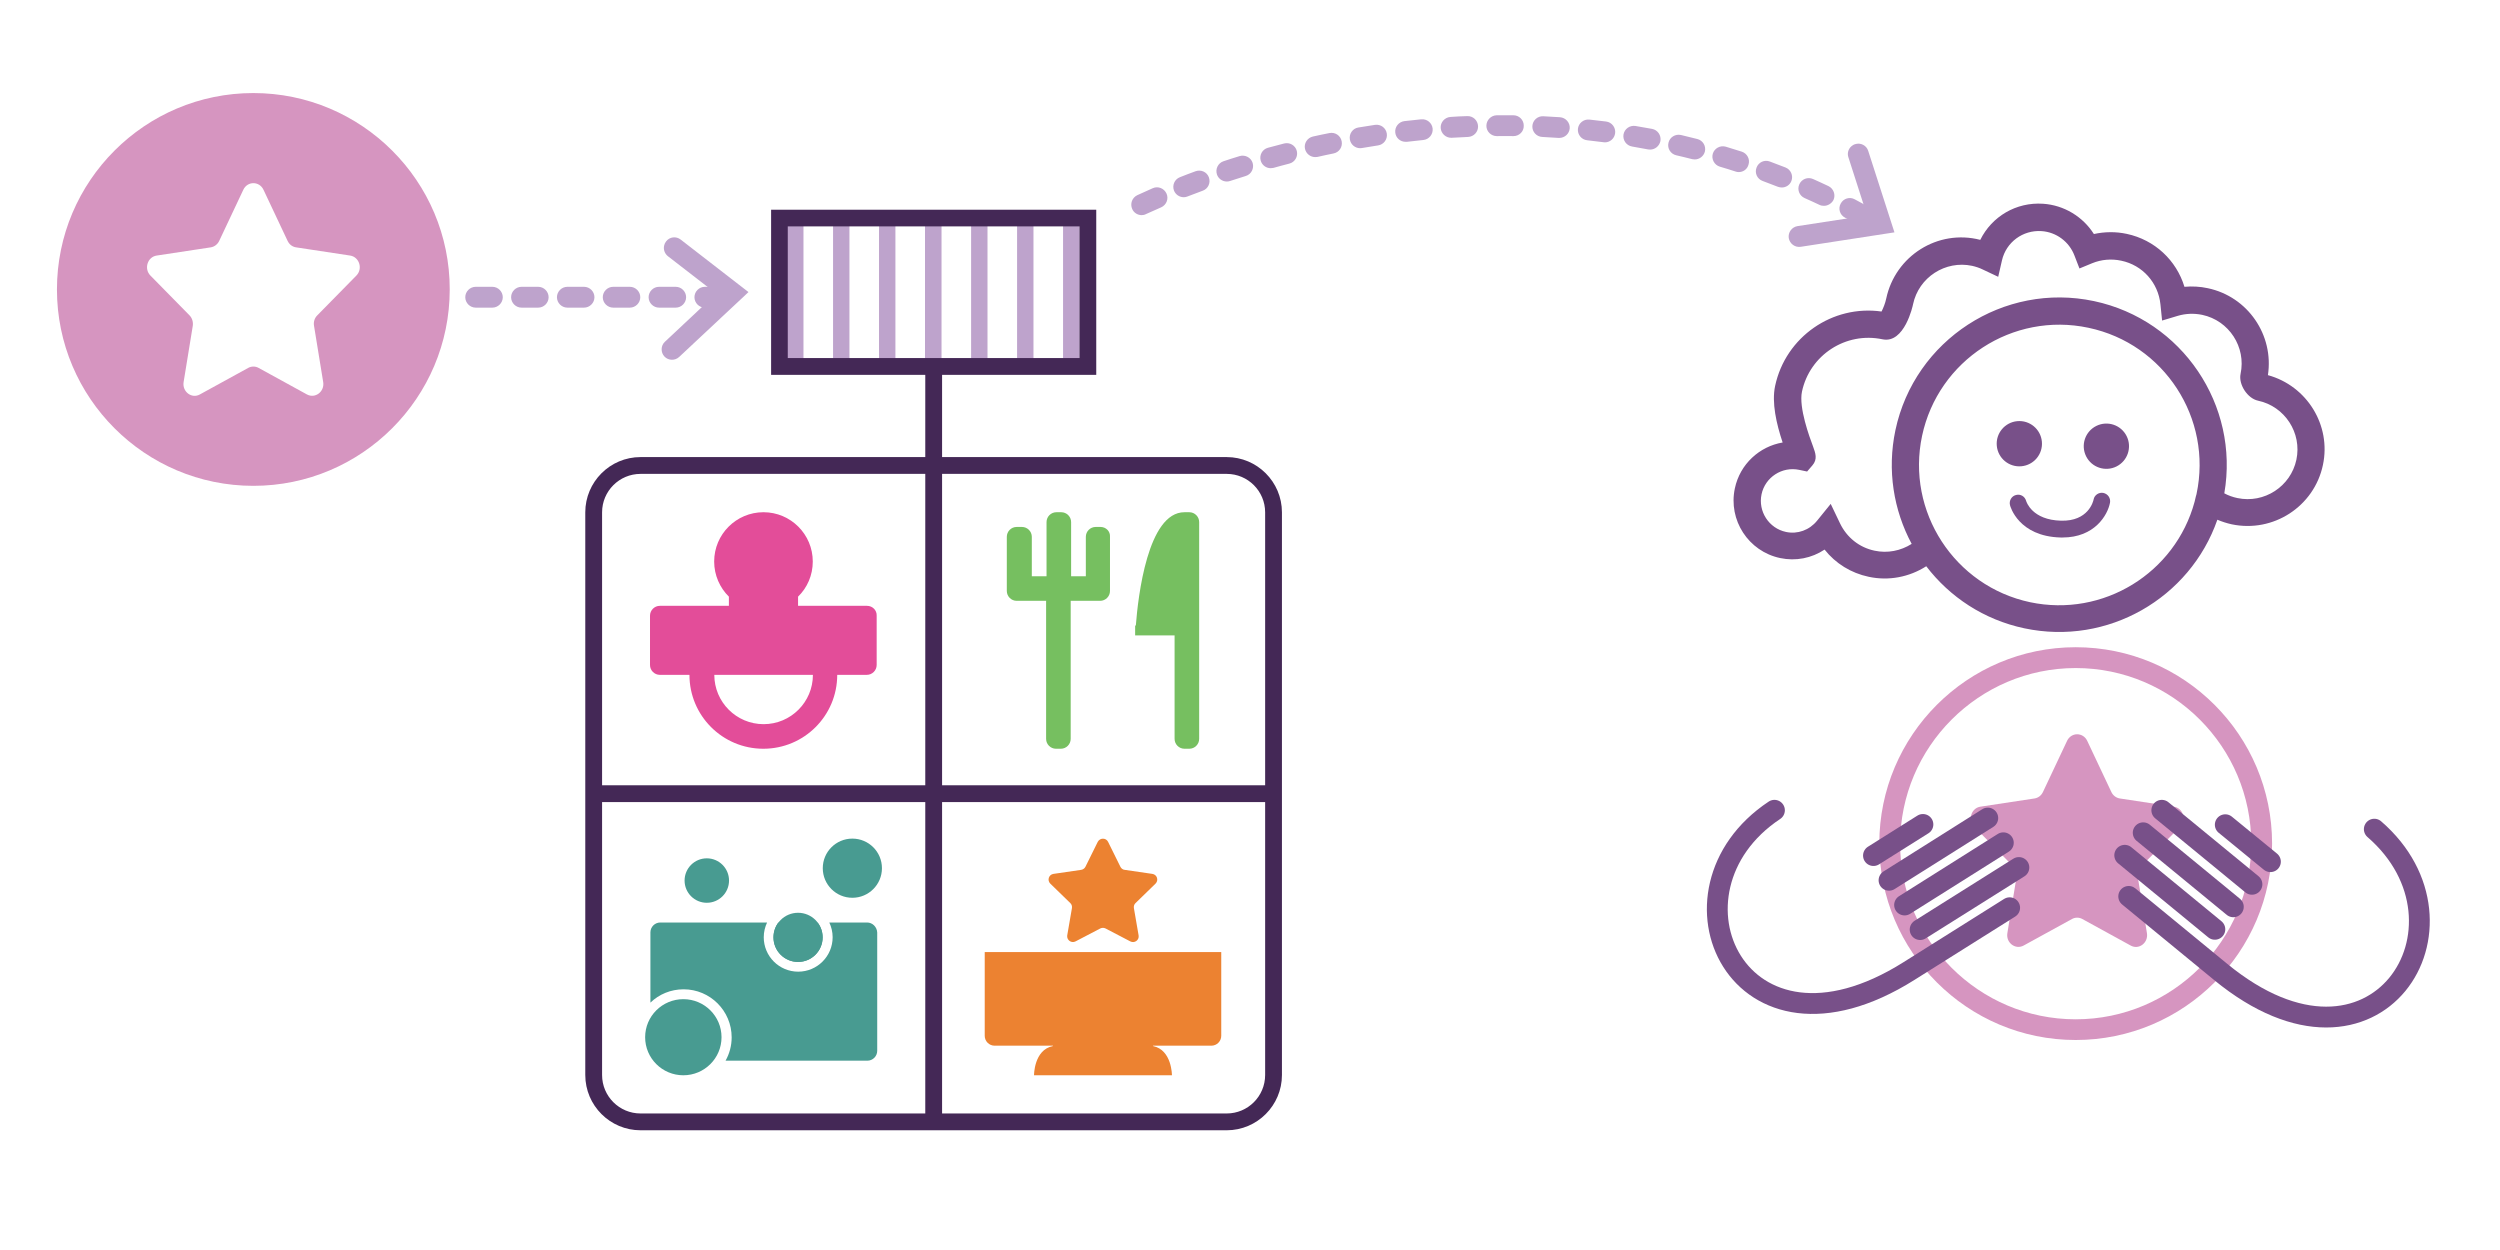 <?xml version="1.0" encoding="utf-8"?>
<!-- Generator: Adobe Illustrator 25.2.3, SVG Export Plug-In . SVG Version: 6.00 Build 0)  -->
<svg version="1.1" xmlns="http://www.w3.org/2000/svg" xmlns:xlink="http://www.w3.org/1999/xlink" x="0px" y="0px"
	 viewBox="0 0 1800 900" style="enable-background:new 0 0 1800 900;" xml:space="preserve">
<style type="text/css">
	.st0{fill:#D695C0;}
	.st1{fill:#E34D99;}
	.st2{fill:#76BF60;}
	.st3{fill:#EC8231;}
	.st4{fill:#489B91;}
	.st5{fill:none;stroke:#442856;stroke-linecap:round;stroke-miterlimit:10;}
	.st6{fill:#BEA3CC;}
	.st7{fill:#442856;}
	.st8{fill:#785089;}
	.st9{fill:none;stroke:#442856;stroke-width:15;stroke-miterlimit:10;}
	.st10{fill:none;stroke:#BEA3CC;stroke-width:15;stroke-linecap:round;stroke-miterlimit:10;stroke-dasharray:12,21;}
	.st11{clip-path:url(#SVGID_2_);}
	.st12{fill:none;stroke:#D695C0;stroke-width:16;stroke-miterlimit:10;}
	.st13{fill:none;stroke:#785089;stroke-width:15;stroke-linecap:round;stroke-miterlimit:10;}
	.st14{fill:#C7E2C0;}
	.st15{fill:#9BD2CA;}
	.st16{fill:#FBC089;}
	.st17{fill:#E9A6C9;}
	.st18{fill:#F0CEE2;}
	.st19{fill:none;stroke:#442856;stroke-width:15;stroke-linecap:round;stroke-miterlimit:10;}
</style>
<g id="Layer_1">
	<g>
		<path class="st0" d="M1494.5,466c-78,0-141.4,63.4-141.4,141.4c0,78,63.4,141.4,141.4,141.4s141.4-63.4,141.4-141.4
			C1635.9,529.4,1572.5,466,1494.5,466z M1494.5,733.9c-69.7,0-126.4-56.7-126.4-126.4S1424.8,481,1494.5,481
			s126.4,56.7,126.4,126.4S1564.2,733.9,1494.5,733.9z"/>
		<path class="st0" d="M1565.2,580.8l-38.9-5.9c-2.6-0.4-4.9-2.1-6.1-4.6l-17.4-36.9c-3-6.3-11.5-6.3-14.5,0l-17.4,36.9
			c-1.2,2.5-3.4,4.2-6.1,4.6l-38.9,5.9c-6.6,1-9.3,9.5-4.5,14.4l28.2,28.7c1.9,1.9,2.8,4.7,2.3,7.5l-6.6,40.5
			c-1.1,6.9,5.8,12.1,11.7,8.9l34.8-19.1c2.3-1.3,5.2-1.3,7.5,0l34.8,19.1c5.9,3.3,12.8-2,11.7-8.9l-6.6-40.5
			c-0.4-2.7,0.4-5.5,2.3-7.5l28.2-28.7C1574.5,590.3,1571.8,581.8,1565.2,580.8z"/>
	</g>
	<path class="st0" d="M182.4,67C104.4,67,41,130.4,41,208.4c0,78,63.4,141.4,141.4,141.4c78,0,141.4-63.4,141.4-141.4
		C323.9,130.4,260.4,67,182.4,67z M226.1,234.6l6.6,40.5c1.1,6.9-5.8,12.1-11.7,8.9l-34.8-19.1c-2.3-1.3-5.2-1.3-7.5,0L143.9,284
		c-5.9,3.3-12.8-2-11.7-8.9l6.6-40.5c0.4-2.7-0.4-5.5-2.3-7.5l-28.2-28.7c-4.8-4.9-2.1-13.4,4.5-14.4l38.9-5.9
		c2.6-0.4,4.9-2.1,6.1-4.6l17.4-36.9c3-6.3,11.5-6.3,14.5,0l17.4,36.9c1.2,2.5,3.4,4.2,6.1,4.6l38.9,5.9c6.6,1,9.3,9.5,4.5,14.4
		l-28.2,28.7C226.5,229,225.6,231.8,226.1,234.6z"/>
	<g>
		<rect x="566.7" y="157.6" class="st6" width="11.8" height="104.3"/>
		<rect x="599.8" y="158.9" class="st6" width="11.8" height="104.3"/>
		<rect x="632.9" y="156.2" class="st6" width="11.8" height="104.3"/>
		<polygon class="st6" points="666,156.2 666,259.2 666,260.5 677.9,260.5 677.9,259.2 677.9,156.2 677.9,154.9 666,154.9 		"/>
		<polygon class="st6" points="699.2,156.2 699.2,259.2 699.2,260.5 711,260.5 711,259.2 711,156.2 711,154.9 699.2,154.9 		"/>
		<rect x="732.3" y="156.2" class="st6" width="11.8" height="104.3"/>
		<rect x="765.4" y="156.2" class="st6" width="11.8" height="104.3"/>
	</g>
	<path class="st7" d="M883.2,813.8h-422c-21.9,0-39.8-17.8-39.8-39.8V368.9c0-21.9,17.8-39.8,39.8-39.8h422
		c21.9,0,39.8,17.8,39.8,39.8V774C923,795.9,905.2,813.8,883.2,813.8z M461.2,341.2c-15.3,0-27.7,12.4-27.7,27.7V774
		c0,15.3,12.4,27.7,27.7,27.7h422c15.3,0,27.7-12.4,27.7-27.7V368.9c0-15.3-12.4-27.7-27.7-27.7H461.2z"/>
	<rect x="427.5" y="565.4" class="st7" width="489.5" height="12.1"/>
	<rect x="666.2" y="266.2" class="st7" width="12.1" height="541.5"/>
	<path class="st7" d="M789.3,269.9H555.2V151h234.1V269.9z M567.2,257.8h210v-94.8h-210V257.8z"/>
	<path class="st1" d="M624.3,436.2h-49.7v-6.6c6.6-6.4,10.6-15.4,10.6-25.3c0-19.6-15.9-35.5-35.5-35.5c-19.6,0-35.5,15.9-35.5,35.5
		c0,9.9,4.1,18.9,10.6,25.3v6.6h-49.7c-3.9,0-7.1,3.2-7.1,7.1v35.5c0,3.9,3.2,7.1,7.1,7.1h21.3c0,29.4,23.8,53.2,53.2,53.2
		s53.2-23.8,53.2-53.2h21.3c3.9,0,7.1-3.2,7.1-7.1v-35.5C631.4,439.4,628.2,436.2,624.3,436.2z M549.8,521.4
		c-19.6,0-35.5-15.9-35.5-35.5h71C585.3,505.5,569.4,521.4,549.8,521.4z"/>
	<g>
		<path class="st3" d="M797.8,606.1l8.9,18c0.6,1.2,1.8,2.1,3.1,2.2l19.9,2.9c3.4,0.5,4.7,4.6,2.3,7l-14.4,14
			c-1,0.9-1.4,2.3-1.2,3.6l3.4,19.7c0.6,3.4-3,5.9-6,4.3l-17.8-9.3c-1.2-0.6-2.6-0.6-3.8,0l-17.8,9.3c-3,1.6-6.5-1-6-4.3l3.4-19.7
			c0.2-1.3-0.2-2.7-1.2-3.6l-14.4-14c-2.4-2.4-1.1-6.5,2.3-7l19.9-2.9c1.3-0.2,2.5-1,3.1-2.2l8.9-18
			C792,603.1,796.3,603.1,797.8,606.1z"/>
		<path class="st3" d="M709,685.5v60.3c0,3.9,3.2,7.1,7.1,7.1h42.1l-0.2,0.3c-13.6,2.7-13.5,21-13.5,21h3.2h92.9h3.2
			c0,0,0-18.2-13.5-21l-0.2-0.3h42.1c3.9,0,7.1-3.2,7.1-7.1v-60.3H709z"/>
	</g>
	<g>
		<path class="st2" d="M792.4,379.4h-3.5c-3.9,0-7.1,3.2-7.1,7.1v28.4h-10.6v-39c0-3.9-3.2-7.1-7.1-7.1h-3.5c-3.9,0-7.1,3.2-7.1,7.1
			v39h-10.6v-28.4c0-3.9-3.2-7.1-7.1-7.1H732c-3.9,0-7.1,3.2-7.1,7.1v28.4v10.6c0,3.9,3.2,7.1,7.1,7.1h3.5h17.7v99.4
			c0,3.9,3.2,7.1,7.1,7.1h3.5c3.9,0,7.1-3.2,7.1-7.1v-99.4h17.7h3.5c3.9,0,7.1-3.2,7.1-7.1v-10.6v-28.4
			C799.5,382.6,796.3,379.4,792.4,379.4z"/>
		<path class="st2" d="M856.3,368.8h-3.5c-26.4,0-33.4,60.6-35,81.6h-0.5v7.1h28.4v74.5c0,3.9,3.2,7.1,7.1,7.1h3.5
			c3.9,0,7.1-3.2,7.1-7.1V375.9C863.4,372,860.2,368.8,856.3,368.8z"/>
	</g>
	<g>
		<circle class="st4" cx="508.9" cy="634" r="16"/>
		<circle class="st4" cx="613.7" cy="625.1" r="21.3"/>
		<ellipse class="st4" cx="492" cy="746.8" rx="27.5" ry="27.4"/>
		<circle class="st4" cx="574.6" cy="674.9" r="17.7"/>
		<g>
			<path class="st4" d="M624.3,664.2h-27.2c1.5,3.2,2.4,6.8,2.4,10.6c0,13.7-11.1,24.8-24.8,24.8c-13.7,0-24.8-11.1-24.8-24.8
				c0-3.8,0.9-7.4,2.4-10.6h-76.9c-3.9,0-7.1,3.2-7.1,7.1v50.6c6.2-6,14.6-9.6,23.9-9.6c19.1,0,34.6,15.5,34.6,34.6
				c0,6.1-1.6,11.8-4.4,16.8h102.1c3.9,0,7.1-3.2,7.1-7.1v-85.2C631.4,667.4,628.2,664.2,624.3,664.2z"/>
			<path class="st4" d="M556.9,674.9c0,9.8,8,17.7,17.7,17.7c9.8,0,17.7-8,17.7-17.7c0-4-1.3-7.7-3.6-10.6h-28.4
				C558.2,667.2,556.9,670.9,556.9,674.9z"/>
		</g>
	</g>
	<g>
		<path class="st8" d="M1632.9,270.1c4.4-28.8-14.4-56.5-43.3-62.6c-5.5-1.2-11.2-1.5-16.8-1c-5.8-19.1-21.4-33.8-41.5-38.1
			c-7.9-1.7-15.9-1.6-23.7,0.1c-7.9-12.5-21.5-20.8-36.6-21.8c-19.4-1.3-36.9,9.2-45.2,26c-30.6-7.9-61.2,11.6-67.7,42.2
			c-0.7,3.4-2.2,7.1-3.4,9.4c-35.3-5-69,18.2-76.6,53.5c-2.6,12.1,0.9,27.3,5.4,40.8c-16.6,2.8-30.7,15.5-34.4,33
			c-4.9,22.9,9.8,45.4,32.6,50.2c11.3,2.4,22.7,0.1,32-6.1c7.9,10,19,16.9,31.8,19.6c14.4,3.1,29.2,0.2,41.4-7.6
			c16.9,22.1,41.4,38.5,70.7,44.7c60,12.7,119.2-21.7,138.9-78.2c3.3,1.4,6.7,2.5,10.3,3.3c29.9,6.3,59.4-12.8,65.7-42.7
			C1678.6,306.2,1661,277.8,1632.9,270.1z M1581.5,355.7c0,0.1-0.1,0.3-0.1,0.4l0,0c-0.1,0.5-0.3,0.9-0.4,1.4l-0.9,3.8
			c-13.9,51.3-65.8,83.4-118.4,72.3c-54.5-11.6-89.4-65.3-77.8-119.8c11.6-54.5,65.3-89.4,119.8-77.8
			C1558.2,247.5,1593.1,301.2,1581.5,355.7z M1653.4,331c-4.1,19.3-23.2,31.7-42.5,27.6c-3.3-0.7-6.4-1.8-9.4-3.4
			c11-63.4-30.3-124.9-93.8-138.4c-65-13.8-129.2,27.9-143,92.9c-6.1,28.9-1.3,57.6,11.7,81.9c-7.9,5-17.4,6.9-26.7,4.9
			c-11-2.3-20-9.5-24.9-19.7l-6.7-14l-9.8,12.1c-5.5,6.8-14.1,9.9-22.4,8.1c-12.3-2.6-20.2-14.8-17.6-27.1
			c2.6-12.3,14.8-20.2,27.1-17.6l5.7,1.2l3.8-4.4c3.9-4.5,2.2-8.9,0.5-13.6c-2.6-6.9-10.4-28-8-39.5c5.6-26.4,31.6-43.3,58-37.7
			c15.8,3.3,21.8-24.1,22-25.3c4.1-19.3,23.2-31.7,42.5-27.6c2.6,0.6,5.2,1.4,7.8,2.7l11,5.2l2.7-11.8c3-13.1,15-22,28.5-21.1
			c10.6,0.7,19.9,7.6,23.7,17.6l3.6,9.3l9.2-3.8c6.6-2.7,13.9-3.3,20.9-1.8c15.3,3.2,26.6,15.8,28.2,31.4l1.2,11.7l11.3-3.4
			c5.7-1.7,11.8-1.9,17.6-0.7c19.3,4.1,31.7,23.2,27.6,42.5c-1.6,7.6,5,17.7,12.6,19.3C1645.1,292.6,1657.5,311.7,1653.4,331z"/>
		
			<ellipse transform="matrix(0.996 -9.180736e-02 9.180736e-02 0.996 -23.187 134.8)" class="st8" cx="1453.6" cy="319.4" rx="16.3" ry="16.3"/>
		
			<ellipse transform="matrix(0.895 -0.446 0.446 0.895 15.98 710.198)" class="st8" cx="1516.6" cy="321.2" rx="16.3" ry="16.3"/>
		<path class="st8" d="M1514.4,354.9c-3.2-0.6-6.4,1.5-7,4.7c-0.3,1.6-3.9,15.8-23.4,15.3c-20.9-0.5-25-13.6-25.2-14.3
			c-0.9-3.2-4.1-5.1-7.3-4.2c-3.2,0.8-5.1,4.1-4.3,7.3c0.2,0.9,6.1,22.5,36.5,23.3c0.4,0,0.9,0,1.3,0c23.2,0,32.5-16.2,34.2-25
			C1519.8,358.7,1517.7,355.6,1514.4,354.9z"/>
	</g>
	<g>
		<path class="st13" d="M1534,646.5c0,0-16.2-13.3,64.9,53.3c112.3,92.2,190-34.1,110.6-102.8"/>
		<line class="st13" x1="1594.7" y1="669.1" x2="1529.8" y2="615.8"/>
		<line class="st13" x1="1608" y1="652.9" x2="1543.1" y2="599.6"/>
		<line class="st13" x1="1634.7" y1="620.4" x2="1602.2" y2="593.8"/>
		<line class="st13" x1="1621.4" y1="636.7" x2="1556.5" y2="583.4"/>
	</g>
	<g>
		<path class="st13" d="M1445.5,654.5c0,0,17.8-11.2-71.1,44.7c-123,77.4-184.3-57.7-96.8-115.8"/>
		<line class="st13" x1="1382.5" y1="669.3" x2="1453.6" y2="624.6"/>
		<line class="st13" x1="1371.3" y1="651.6" x2="1442.4" y2="606.8"/>
		<line class="st13" x1="1348.9" y1="616" x2="1384.5" y2="593.6"/>
		<line class="st13" x1="1360.1" y1="633.8" x2="1431.2" y2="589"/>
	</g>
	<path class="st6" d="M519.5,221.5h-12c-4.1,0-7.5-3.4-7.5-7.5s3.4-7.5,7.5-7.5h12c4.1,0,7.5,3.4,7.5,7.5S523.6,221.5,519.5,221.5z
		 M486.5,221.5h-12c-4.1,0-7.5-3.4-7.5-7.5s3.4-7.5,7.5-7.5h12c4.1,0,7.5,3.4,7.5,7.5S490.6,221.5,486.5,221.5z M453.5,221.5h-12
		c-4.1,0-7.5-3.4-7.5-7.5s3.4-7.5,7.5-7.5h12c4.1,0,7.5,3.4,7.5,7.5S457.6,221.5,453.5,221.5z M420.5,221.5h-12
		c-4.1,0-7.5-3.4-7.5-7.5s3.4-7.5,7.5-7.5h12c4.1,0,7.5,3.4,7.5,7.5S424.6,221.5,420.5,221.5z M387.5,221.5h-12
		c-4.1,0-7.5-3.4-7.5-7.5s3.4-7.5,7.5-7.5h12c4.1,0,7.5,3.4,7.5,7.5S391.6,221.5,387.5,221.5z M354.5,221.5h-12
		c-4.1,0-7.5-3.4-7.5-7.5s3.4-7.5,7.5-7.5h12c4.1,0,7.5,3.4,7.5,7.5S358.6,221.5,354.5,221.5z"/>
	<path class="st6" d="M1342.5,163.3c-1.2,0-2.5-0.3-3.7-1c-3.4-1.9-6.9-3.8-10.4-5.6c-3.7-1.9-5.1-6.5-3.1-10.1
		c1.9-3.7,6.5-5.1,10.1-3.1c3.6,1.9,7.2,3.9,10.7,5.8c3.6,2,4.9,6.6,2.9,10.2C1347.6,161.9,1345.1,163.3,1342.5,163.3z M822,154.9
		c-2.8,0-5.6-1.6-6.8-4.4c-1.7-3.8-0.1-8.2,3.7-10c3.6-1.7,7.4-3.3,11.1-5c3.8-1.7,8.2,0.1,9.9,3.9c1.7,3.8-0.1,8.2-3.9,9.9
		c-3.6,1.6-7.3,3.2-10.8,4.8C824.1,154.7,823,154.9,822,154.9z M1313.2,148.2c-1.1,0-2.2-0.2-3.2-0.7c-3.5-1.7-7.2-3.3-10.7-4.9
		c-3.8-1.7-5.5-6.1-3.8-9.9c1.7-3.8,6.1-5.5,9.9-3.8c3.7,1.6,7.4,3.4,11.1,5.1c3.7,1.8,5.3,6.3,3.6,10
		C1318.7,146.6,1316,148.2,1313.2,148.2z M852.3,142c-3,0-5.8-1.8-7-4.7c-1.5-3.9,0.4-8.2,4.2-9.7c3.7-1.5,7.5-2.9,11.3-4.3
		c3.9-1.4,8.2,0.5,9.6,4.4c1.4,3.9-0.5,8.2-4.4,9.6c-3.7,1.4-7.4,2.8-11.1,4.2C854.2,141.8,853.2,142,852.3,142z M1282.9,135
		c-0.9,0-1.9-0.2-2.8-0.5c-3.6-1.4-7.3-2.8-11-4.2c-3.9-1.4-5.9-5.7-4.4-9.6c1.4-3.9,5.7-5.9,9.6-4.4c3.8,1.4,7.6,2.9,11.3,4.3
		c3.8,1.5,5.7,5.9,4.2,9.7C1288.7,133.2,1285.9,135,1282.9,135z M883.3,130.7c-3.1,0-6.1-2-7.1-5.1c-1.3-3.9,0.8-8.2,4.7-9.5
		c3.8-1.3,7.7-2.5,11.6-3.7c3.9-1.2,8.2,1,9.4,4.9c1.2,4-1,8.2-4.9,9.4c-3.7,1.2-7.5,2.4-11.3,3.6
		C884.9,130.6,884.1,130.7,883.3,130.7z M1251.9,123.9c-0.8,0-1.5-0.1-2.3-0.4c-3.7-1.2-7.5-2.4-11.3-3.5c-4-1.2-6.2-5.4-5.1-9.3
		c1.2-4,5.4-6.2,9.3-5.1c3.9,1.2,7.8,2.4,11.6,3.6c3.9,1.3,6.1,5.5,4.8,9.4C1258,121.9,1255.1,123.9,1251.9,123.9z M914.9,121.1
		c-3.3,0-6.3-2.2-7.2-5.5c-1.1-4,1.2-8.1,5.2-9.2c3.9-1.1,7.8-2.1,11.7-3.1c4-1,8.1,1.4,9.1,5.4c1,4-1.4,8.1-5.4,9.1
		c-3.8,1-7.7,2-11.5,3.1C916.2,121,915.5,121.1,914.9,121.1z M1220.2,114.8c-0.6,0-1.2-0.1-1.8-0.2c-3.8-1-7.7-1.9-11.5-2.8
		c-4-0.9-6.6-4.9-5.6-9c0.9-4,4.9-6.5,9-5.6c3.9,0.9,7.9,1.9,11.8,2.9c4,1,6.4,5.1,5.4,9.1C1226.6,112.5,1223.6,114.8,1220.2,114.8z
		 M946.9,113.1c-3.4,0-6.5-2.4-7.3-5.9c-0.9-4,1.7-8,5.7-8.9c3.9-0.9,7.9-1.7,11.9-2.5c4.1-0.8,8,1.8,8.8,5.9c0.8,4.1-1.8,8-5.9,8.8
		c-3.9,0.8-7.8,1.6-11.6,2.5C948,113,947.4,113.1,946.9,113.1z M1188.1,107.7c-0.5,0-0.9,0-1.4-0.1c-3.8-0.7-7.7-1.4-11.6-2.1
		c-4.1-0.7-6.8-4.5-6.2-8.6c0.7-4.1,4.5-6.8,8.6-6.2c4,0.7,8,1.4,12,2.1c4.1,0.8,6.7,4.7,6,8.8
		C1194.7,105.2,1191.6,107.7,1188.1,107.7z M979.3,106.7c-3.6,0-6.8-2.6-7.4-6.3c-0.7-4.1,2.1-8,6.1-8.6c4-0.7,8-1.3,12-1.9
		c4.1-0.6,7.9,2.2,8.5,6.3c0.6,4.1-2.2,7.9-6.3,8.5c-3.9,0.6-7.8,1.2-11.7,1.9C980.1,106.7,979.7,106.7,979.3,106.7z M1155.5,102.5
		c-0.3,0-0.6,0-1-0.1c-3.9-0.5-7.8-1-11.7-1.4c-4.1-0.4-7.1-4.1-6.7-8.2c0.4-4.1,4.1-7.1,8.2-6.7c4,0.4,8.1,0.9,12.1,1.4
		c4.1,0.5,7,4.3,6.5,8.4C1162.4,99.8,1159.2,102.5,1155.5,102.5z M1012,102.1c-3.8,0-7-2.8-7.4-6.6c-0.5-4.1,2.5-7.8,6.6-8.3
		c4-0.5,8.1-0.9,12.1-1.3c4.1-0.4,7.8,2.6,8.2,6.7c0.4,4.1-2.6,7.8-6.7,8.2c-3.9,0.4-7.9,0.8-11.8,1.3
		C1012.5,102.1,1012.2,102.1,1012,102.1z M1122.7,99.3c-0.2,0-0.3,0-0.5,0c-3.9-0.3-7.9-0.5-11.8-0.7c-4.1-0.2-7.3-3.7-7.1-7.8
		c0.2-4.1,3.7-7.3,7.8-7.1c4,0.2,8.1,0.4,12.1,0.7c4.1,0.3,7.3,3.9,7,8C1129.9,96.3,1126.6,99.3,1122.7,99.3z M1044.8,99.2
		c-3.9,0-7.2-3.1-7.5-7c-0.3-4.1,2.9-7.7,7-8c4-0.3,8.1-0.5,12.1-0.6c4.1-0.2,7.6,3,7.8,7.2c0.2,4.1-3,7.6-7.2,7.8
		c-3.9,0.2-7.9,0.4-11.8,0.6C1045.1,99.2,1045,99.2,1044.8,99.2z M1089.7,98C1089.7,98,1089.7,98,1089.7,98c-4,0-8-0.1-11.9,0
		c0,0,0,0-0.1,0c-4.1,0-7.5-3.3-7.5-7.4c0-4.1,3.3-7.5,7.4-7.6c4,0,8.1,0,12.1,0c4.1,0,7.5,3.4,7.4,7.6
		C1097.2,94.7,1093.8,98,1089.7,98z"/>
	<path class="st6" d="M1332.9,105.4c0.8-0.7,1.7-1.3,2.8-1.6c3.9-1.3,8.2,0.9,9.4,4.8l18.9,58.7l-67.5,10.4
		c-4.1,0.6-7.9-2.2-8.6-6.3c-0.6-4.1,2.2-7.9,6.3-8.6l50.1-7.7l-13.5-42C1329.9,110.3,1330.8,107.3,1332.9,105.4z"/>
	<path class="st6" d="M478.2,176.7c0.2-1,0.7-2,1.4-2.9c2.5-3.3,7.2-3.9,10.5-1.3l48.8,37.8L489,257c-3,2.8-7.8,2.7-10.6-0.3
		c-2.8-3-2.7-7.8,0.3-10.6l37-34.7l-34.9-27C478.5,182.5,477.5,179.5,478.2,176.7z"/>
</g>
<g id="Layer_2">
</g>
</svg>
